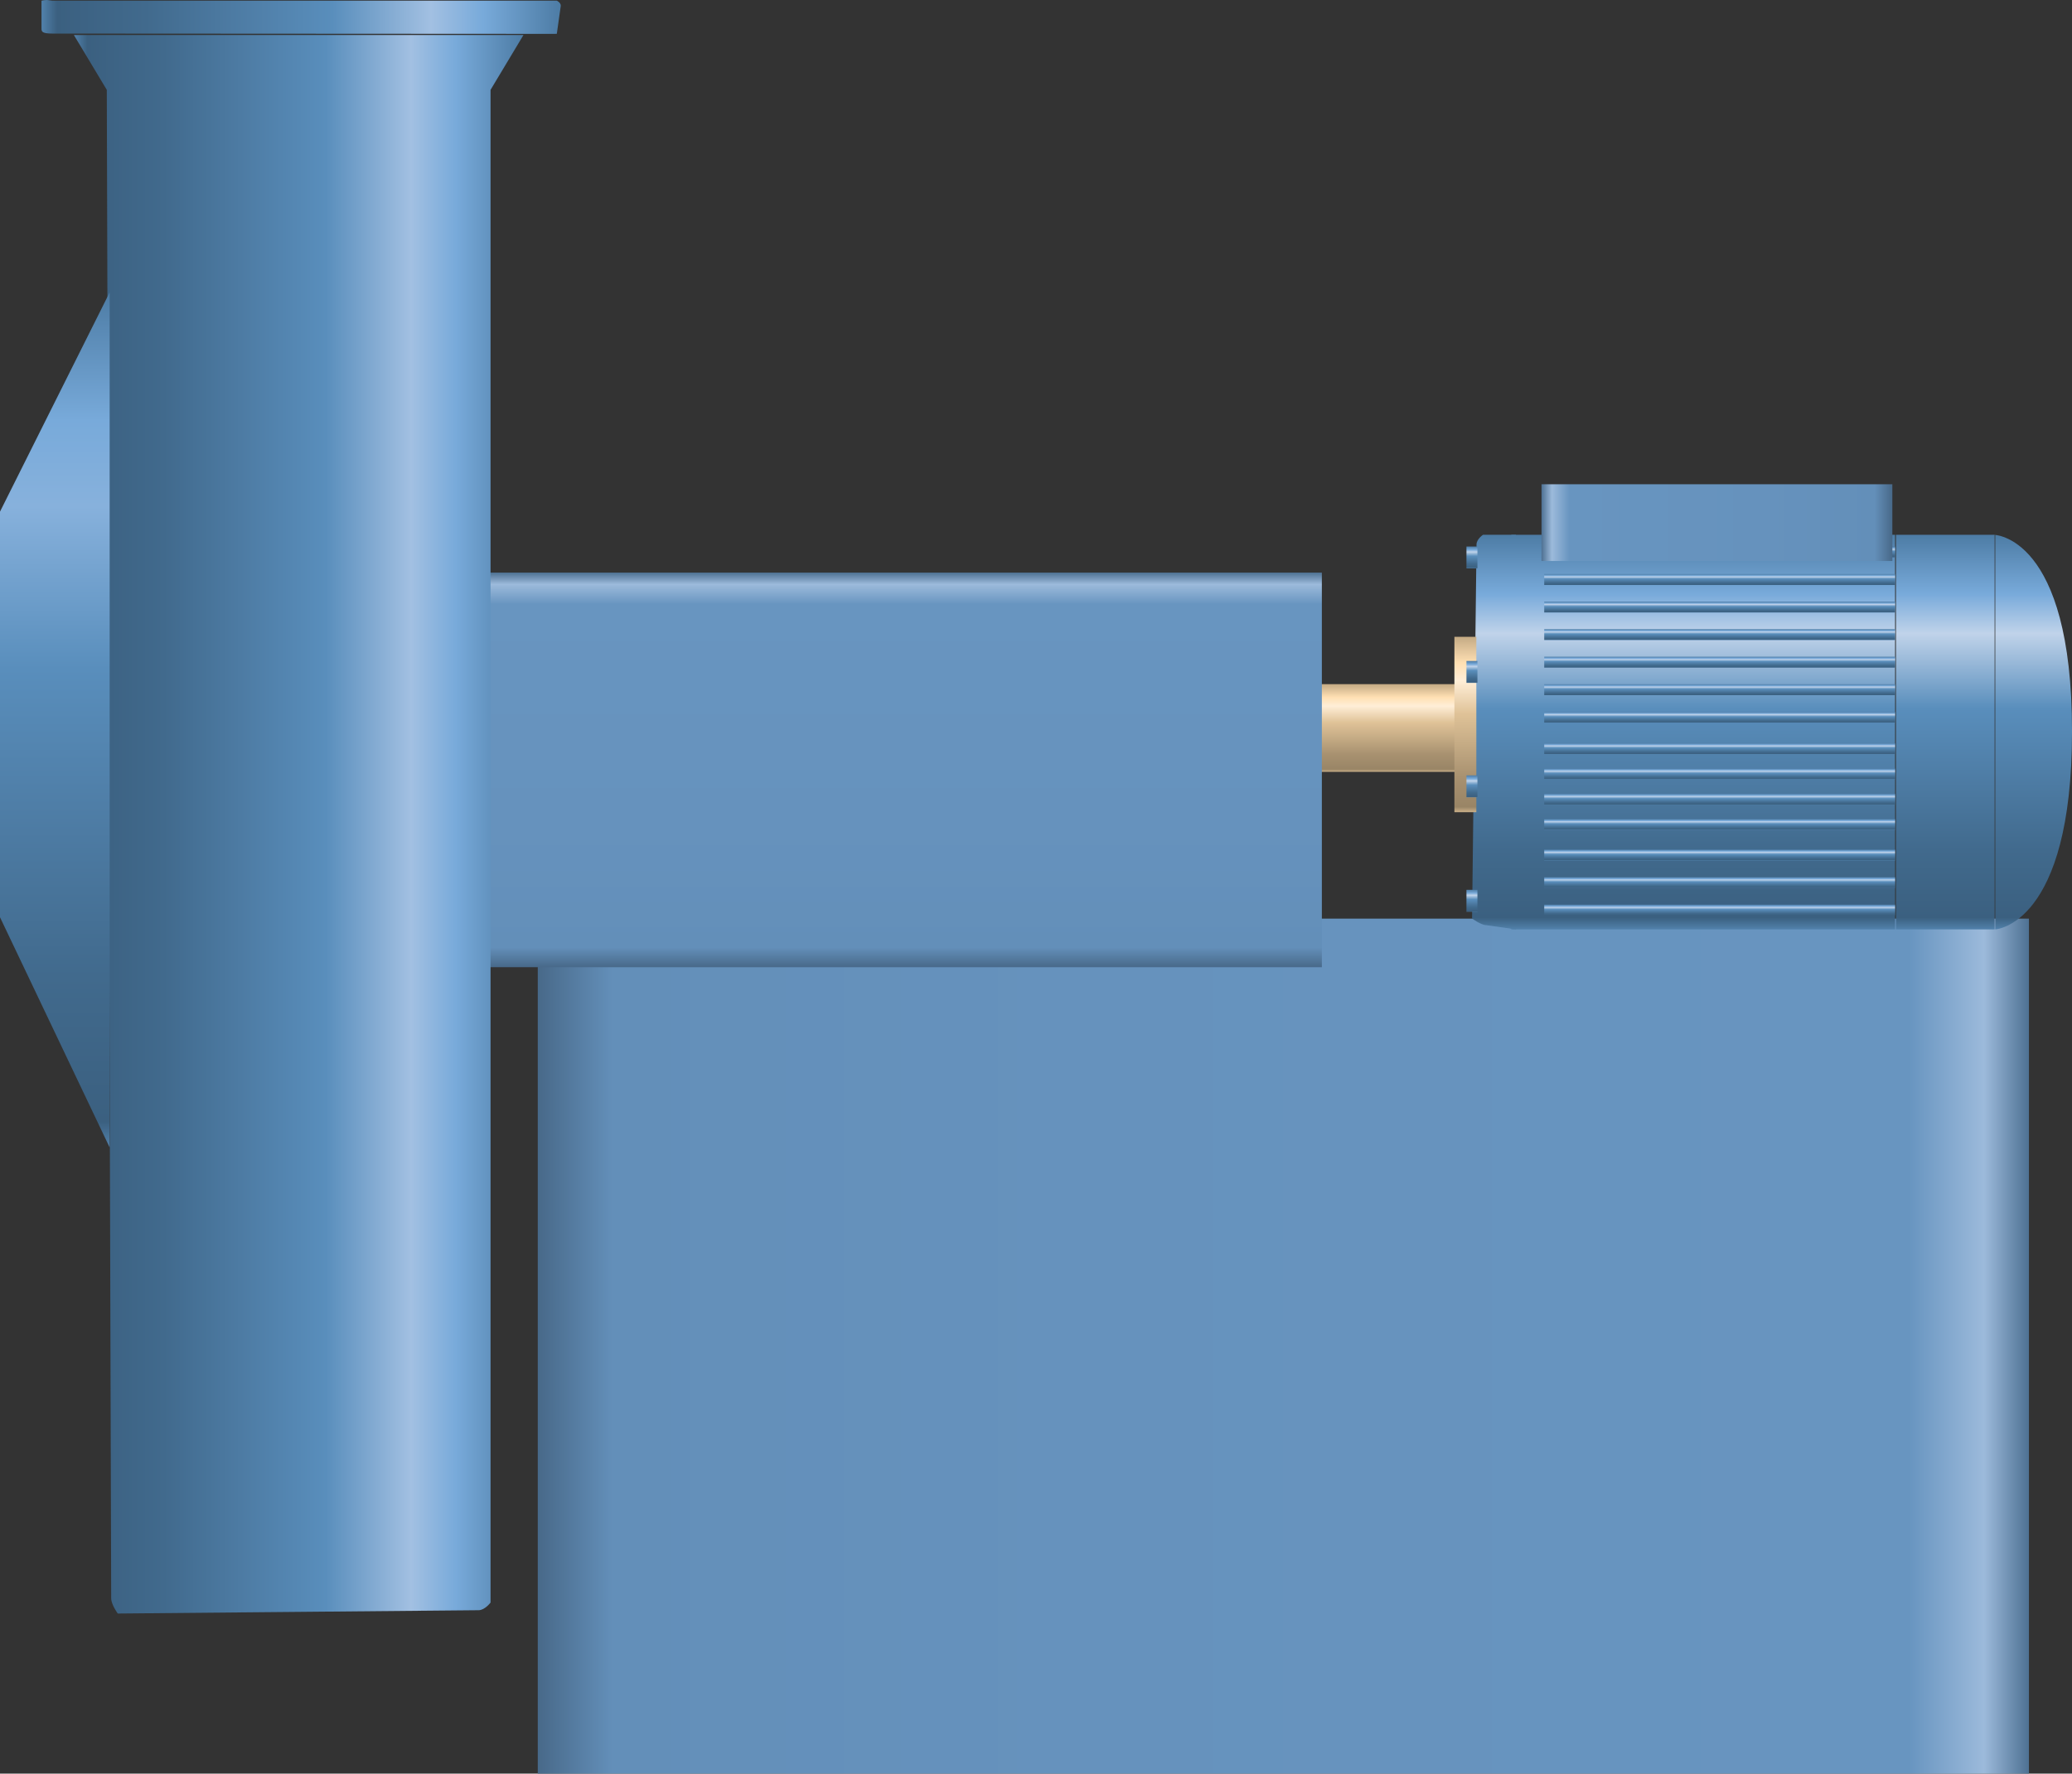 <?xml version="1.0" encoding="utf-8"?>
<!-- Generator: Adobe Illustrator 16.0.0, SVG Export Plug-In . SVG Version: 6.00 Build 0)  -->
<!DOCTYPE svg PUBLIC "-//W3C//DTD SVG 1.1//EN" "http://www.w3.org/Graphics/SVG/1.1/DTD/svg11.dtd">
<svg preserveAspectRatio="none" version="1.1" id="图层_1" xmlns="http://www.w3.org/2000/svg" xmlns:xlink="http://www.w3.org/1999/xlink" x="0px" y="0px"
	 width="141.73px" height="121.352px" viewBox="-0.012 10.211 141.73 121.352"
	 enable-background="new -0.012 10.211 141.73 121.352" xml:space="preserve">
<rect x="-0.012" y="10.211" width="141.73" height="121.352" fill="#333333" stroke="none"/>
<g id="surface421">
	
		<linearGradient id="SVGID_1_" gradientUnits="userSpaceOnUse" x1="409.092" y1="-333.759" x2="273.092" y2="-333.759" gradientTransform="matrix(0.75 0 0 -0.75 -168.046 -148.008)">
		<stop  offset="0" style="stop-color:#4E7193"/>
		<stop  offset="0.03" style="stop-color:#9CBADB"/>
		<stop  offset="0.08" style="stop-color:#6895C0"/>
		<stop  offset="0.64" style="stop-color:#6692BD"/>
		<stop  offset="0.95" style="stop-color:#638FB9"/>
		<stop  offset="1" style="stop-color:#486989"/>
	</linearGradient>
	<path fill="url(#SVGID_1_)" d="M36.773,76.063h53.25v-3h48.75v58.5h-102V76.063z"/>
	
		<linearGradient id="SVGID_2_" gradientUnits="userSpaceOnUse" x1="-312.857" y1="-294.756" x2="-312.857" y2="-330.756" gradientTransform="matrix(-0.75 0 0 -0.75 -118.151 -174.266)">
		<stop  offset="0" style="stop-color:#4D7CA5"/>
		<stop  offset="0.15" style="stop-color:#78AADA"/>
		<stop  offset="0.25" style="stop-color:#C0D3EA"/>
		<stop  offset="0.44" style="stop-color:#598EBC"/>
		<stop  offset="0.6" style="stop-color:#4F7EA7"/>
		<stop  offset="0.8" style="stop-color:#416A8D"/>
		<stop  offset="0.97" style="stop-color:#3B6080"/>
		<stop  offset="1" style="stop-color:#5181AB"/>
	</linearGradient>
	<path fill="url(#SVGID_2_)" d="M129.617,46.801h-26.25v27h26.25V46.801z"/>
	
		<linearGradient id="SVGID_3_" gradientUnits="userSpaceOnUse" x1="-325.861" y1="-294.756" x2="-325.861" y2="-330.756" gradientTransform="matrix(-0.75 0 0 -0.75 -111.346 -174.266)">
		<stop  offset="0" style="stop-color:#4D7CA5"/>
		<stop  offset="0.15" style="stop-color:#78AADA"/>
		<stop  offset="0.25" style="stop-color:#C0D3EA"/>
		<stop  offset="0.44" style="stop-color:#598EBC"/>
		<stop  offset="0.6" style="stop-color:#4F7EA7"/>
		<stop  offset="0.8" style="stop-color:#416A8D"/>
		<stop  offset="0.97" style="stop-color:#3B6080"/>
		<stop  offset="1" style="stop-color:#5181AB"/>
	</linearGradient>
	<path fill="url(#SVGID_3_)" d="M136.426,46.801h-6.75v27h6.75V46.801z"/>
	
		<linearGradient id="SVGID_4_" gradientUnits="userSpaceOnUse" x1="-326.787" y1="-294.756" x2="-326.787" y2="-330.756" gradientTransform="matrix(-0.75 0 0 -0.75 -106.052 -174.266)">
		<stop  offset="0" style="stop-color:#4D7CA5"/>
		<stop  offset="0.15" style="stop-color:#78AADA"/>
		<stop  offset="0.25" style="stop-color:#C0D3EA"/>
		<stop  offset="0.44" style="stop-color:#598EBC"/>
		<stop  offset="0.6" style="stop-color:#4F7EA7"/>
		<stop  offset="0.8" style="stop-color:#416A8D"/>
		<stop  offset="0.97" style="stop-color:#3B6080"/>
		<stop  offset="1" style="stop-color:#5181AB"/>
	</linearGradient>
	<path fill="url(#SVGID_4_)" d="M136.469,46.801v27c0,0,5.25-0.254,5.25-13.543c0-13.457-5.359-13.457-5.359-13.457H136.469z"/>
	
		<linearGradient id="SVGID_5_" gradientUnits="userSpaceOnUse" x1="-329.857" y1="-294.756" x2="-329.857" y2="-330.756" gradientTransform="matrix(-0.75 0 0 -0.75 -111.53 -174.266)">
		<stop  offset="0" style="stop-color:#30679B"/>
		<stop  offset="0.15" style="stop-color:#5D93CF"/>
		<stop  offset="0.25" style="stop-color:#B8C9E4"/>
		<stop  offset="0.44" style="stop-color:#3876B1"/>
		<stop  offset="0.6" style="stop-color:#30699E"/>
		<stop  offset="0.8" style="stop-color:#275785"/>
		<stop  offset="0.97" style="stop-color:#234F79"/>
		<stop  offset="1" style="stop-color:#326BA1"/>
	</linearGradient>
	<path fill="url(#SVGID_5_)" d="M136.238,46.801l-0.75,27L136.238,46.801z"/>
	
		<linearGradient id="SVGID_6_" gradientUnits="userSpaceOnUse" x1="-329.861" y1="-294.76" x2="-329.861" y2="-329.76" gradientTransform="matrix(-0.75 0 0 -0.75 -143.654 -174.281)">
		<stop  offset="0" style="stop-color:#30679B"/>
		<stop  offset="0.15" style="stop-color:#5D93CF"/>
		<stop  offset="0.25" style="stop-color:#B8C9E4"/>
		<stop  offset="0.44" style="stop-color:#3876B1"/>
		<stop  offset="0.6" style="stop-color:#30699E"/>
		<stop  offset="0.8" style="stop-color:#275785"/>
		<stop  offset="0.97" style="stop-color:#234F79"/>
		<stop  offset="1" style="stop-color:#326BA1"/>
	</linearGradient>
	<path fill="url(#SVGID_6_)" d="M104.117,46.789l-0.75,26.25L104.117,46.789z"/>
	
		<linearGradient id="SVGID_7_" gradientUnits="userSpaceOnUse" x1="-322.858" y1="-294.758" x2="-322.858" y2="-302.758" gradientTransform="matrix(-0.75 0 0 -0.75 -146.797 -164.049)">
		<stop  offset="0" style="stop-color:#C4AA84"/>
		<stop  offset="0.15" style="stop-color:#FFE0B3"/>
		<stop  offset="0.25" style="stop-color:#FFEED7"/>
		<stop  offset="0.44" style="stop-color:#DFC297"/>
		<stop  offset="0.6" style="stop-color:#C7AD86"/>
		<stop  offset="0.8" style="stop-color:#A89170"/>
		<stop  offset="0.97" style="stop-color:#998566"/>
		<stop  offset="1" style="stop-color:#CBB189"/>
	</linearGradient>
	<path fill="url(#SVGID_7_)" d="M100.973,57.02h-11.25v6h11.25V57.02z"/>
	
		<linearGradient id="SVGID_8_" gradientUnits="userSpaceOnUse" x1="-314.357" y1="-294.759" x2="-314.357" y2="-295.759" gradientTransform="matrix(-0.75 0 0 -0.75 -118.151 -171.582)">
		<stop  offset="0" style="stop-color:#4D7CA5"/>
		<stop  offset="0.15" style="stop-color:#78AADA"/>
		<stop  offset="0.25" style="stop-color:#C0D3EA"/>
		<stop  offset="0.44" style="stop-color:#598EBC"/>
		<stop  offset="0.6" style="stop-color:#4F7EA7"/>
		<stop  offset="0.8" style="stop-color:#416A8D"/>
		<stop  offset="0.97" style="stop-color:#3B6080"/>
		<stop  offset="1" style="stop-color:#5181AB"/>
	</linearGradient>
	<path fill="url(#SVGID_8_)" d="M129.617,49.488h-24v0.75h24V49.488z"/>
	
		<linearGradient id="SVGID_9_" gradientUnits="userSpaceOnUse" x1="-314.357" y1="-294.758" x2="-314.357" y2="-295.758" gradientTransform="matrix(-0.75 0 0 -0.75 -118.151 -167.811)">
		<stop  offset="0" style="stop-color:#4D7CA5"/>
		<stop  offset="0.15" style="stop-color:#78AADA"/>
		<stop  offset="0.25" style="stop-color:#C0D3EA"/>
		<stop  offset="0.44" style="stop-color:#598EBC"/>
		<stop  offset="0.6" style="stop-color:#4F7EA7"/>
		<stop  offset="0.8" style="stop-color:#416A8D"/>
		<stop  offset="0.97" style="stop-color:#3B6080"/>
		<stop  offset="1" style="stop-color:#5181AB"/>
	</linearGradient>
	<path fill="url(#SVGID_9_)" d="M129.617,53.258h-24v0.75h24V53.258z"/>
	
		<linearGradient id="SVGID_10_" gradientUnits="userSpaceOnUse" x1="-314.357" y1="-294.759" x2="-314.357" y2="-295.759" gradientTransform="matrix(-0.75 0 0 -0.75 -118.151 -165.927)">
		<stop  offset="0" style="stop-color:#4D7CA5"/>
		<stop  offset="0.15" style="stop-color:#78AADA"/>
		<stop  offset="0.25" style="stop-color:#C0D3EA"/>
		<stop  offset="0.44" style="stop-color:#598EBC"/>
		<stop  offset="0.6" style="stop-color:#4F7EA7"/>
		<stop  offset="0.8" style="stop-color:#416A8D"/>
		<stop  offset="0.97" style="stop-color:#3B6080"/>
		<stop  offset="1" style="stop-color:#5181AB"/>
	</linearGradient>
	<path fill="url(#SVGID_10_)" d="M129.617,55.145h-24v0.75h24V55.145z"/>
	
		<linearGradient id="SVGID_11_" gradientUnits="userSpaceOnUse" x1="-314.357" y1="-294.759" x2="-314.357" y2="-295.759" gradientTransform="matrix(-0.75 0 0 -0.75 -118.151 -164.042)">
		<stop  offset="0" style="stop-color:#4D7CA5"/>
		<stop  offset="0.15" style="stop-color:#78AADA"/>
		<stop  offset="0.25" style="stop-color:#C0D3EA"/>
		<stop  offset="0.44" style="stop-color:#598EBC"/>
		<stop  offset="0.6" style="stop-color:#4F7EA7"/>
		<stop  offset="0.8" style="stop-color:#416A8D"/>
		<stop  offset="0.97" style="stop-color:#3B6080"/>
		<stop  offset="1" style="stop-color:#5181AB"/>
	</linearGradient>
	<path fill="url(#SVGID_11_)" d="M129.617,57.027h-24v0.75h24V57.027z"/>
	
		<linearGradient id="SVGID_12_" gradientUnits="userSpaceOnUse" x1="-314.357" y1="-294.759" x2="-314.357" y2="-295.759" gradientTransform="matrix(-0.75 0 0 -0.75 -118.151 -162.157)">
		<stop  offset="0" style="stop-color:#4D7CA5"/>
		<stop  offset="0.15" style="stop-color:#78AADA"/>
		<stop  offset="0.25" style="stop-color:#C0D3EA"/>
		<stop  offset="0.44" style="stop-color:#598EBC"/>
		<stop  offset="0.6" style="stop-color:#4F7EA7"/>
		<stop  offset="0.8" style="stop-color:#416A8D"/>
		<stop  offset="0.97" style="stop-color:#3B6080"/>
		<stop  offset="1" style="stop-color:#5181AB"/>
	</linearGradient>
	<path fill="url(#SVGID_12_)" d="M129.617,58.914h-24v0.75h24V58.914z"/>
	
		<linearGradient id="SVGID_13_" gradientUnits="userSpaceOnUse" x1="-314.357" y1="-294.759" x2="-314.357" y2="-295.759" gradientTransform="matrix(-0.75 0 0 -0.75 -118.151 -160.013)">
		<stop  offset="0" style="stop-color:#4D7CA5"/>
		<stop  offset="0.15" style="stop-color:#78AADA"/>
		<stop  offset="0.25" style="stop-color:#C0D3EA"/>
		<stop  offset="0.44" style="stop-color:#598EBC"/>
		<stop  offset="0.6" style="stop-color:#4F7EA7"/>
		<stop  offset="0.8" style="stop-color:#416A8D"/>
		<stop  offset="0.97" style="stop-color:#3B6080"/>
		<stop  offset="1" style="stop-color:#5181AB"/>
	</linearGradient>
	<path fill="url(#SVGID_13_)" d="M129.617,61.055h-24v0.75h24V61.055z"/>
	
		<linearGradient id="SVGID_14_" gradientUnits="userSpaceOnUse" x1="-314.357" y1="-294.758" x2="-314.357" y2="-295.758" gradientTransform="matrix(-0.75 0 0 -0.75 -118.151 -158.283)">
		<stop  offset="0" style="stop-color:#4D7CA5"/>
		<stop  offset="0.15" style="stop-color:#78AADA"/>
		<stop  offset="0.25" style="stop-color:#C0D3EA"/>
		<stop  offset="0.44" style="stop-color:#598EBC"/>
		<stop  offset="0.6" style="stop-color:#4F7EA7"/>
		<stop  offset="0.8" style="stop-color:#416A8D"/>
		<stop  offset="0.97" style="stop-color:#3B6080"/>
		<stop  offset="1" style="stop-color:#5181AB"/>
	</linearGradient>
	<path fill="url(#SVGID_14_)" d="M129.617,62.785h-24v0.75h24V62.785z"/>
	
		<linearGradient id="SVGID_15_" gradientUnits="userSpaceOnUse" x1="-314.357" y1="-294.759" x2="-314.357" y2="-295.759" gradientTransform="matrix(-0.75 0 0 -0.75 -118.151 -156.554)">
		<stop  offset="0" style="stop-color:#4D7CA5"/>
		<stop  offset="0.15" style="stop-color:#78AADA"/>
		<stop  offset="0.25" style="stop-color:#C0D3EA"/>
		<stop  offset="0.44" style="stop-color:#598EBC"/>
		<stop  offset="0.6" style="stop-color:#4F7EA7"/>
		<stop  offset="0.8" style="stop-color:#416A8D"/>
		<stop  offset="0.97" style="stop-color:#3B6080"/>
		<stop  offset="1" style="stop-color:#5181AB"/>
	</linearGradient>
	<path fill="url(#SVGID_15_)" d="M129.617,64.516h-24v0.75h24V64.516z"/>
	
		<linearGradient id="SVGID_16_" gradientUnits="userSpaceOnUse" x1="-314.357" y1="-294.759" x2="-314.357" y2="-295.759" gradientTransform="matrix(-0.75 0 0 -0.75 -118.151 -154.824)">
		<stop  offset="0" style="stop-color:#4D7CA5"/>
		<stop  offset="0.15" style="stop-color:#78AADA"/>
		<stop  offset="0.25" style="stop-color:#C0D3EA"/>
		<stop  offset="0.44" style="stop-color:#598EBC"/>
		<stop  offset="0.6" style="stop-color:#4F7EA7"/>
		<stop  offset="0.8" style="stop-color:#416A8D"/>
		<stop  offset="0.97" style="stop-color:#3B6080"/>
		<stop  offset="1" style="stop-color:#5181AB"/>
	</linearGradient>
	<path fill="url(#SVGID_16_)" d="M129.617,66.246h-24v0.75h24V66.246z"/>
	
		<linearGradient id="SVGID_17_" gradientUnits="userSpaceOnUse" x1="-314.357" y1="-294.759" x2="-314.357" y2="-295.759" gradientTransform="matrix(-0.75 0 0 -0.75 -118.151 -152.732)">
		<stop  offset="0" style="stop-color:#4D7CA5"/>
		<stop  offset="0.15" style="stop-color:#78AADA"/>
		<stop  offset="0.25" style="stop-color:#C0D3EA"/>
		<stop  offset="0.44" style="stop-color:#598EBC"/>
		<stop  offset="0.6" style="stop-color:#4F7EA7"/>
		<stop  offset="0.8" style="stop-color:#416A8D"/>
		<stop  offset="0.97" style="stop-color:#3B6080"/>
		<stop  offset="1" style="stop-color:#5181AB"/>
	</linearGradient>
	<path fill="url(#SVGID_17_)" d="M129.617,68.336h-24v0.75h24V68.336z"/>
	
		<linearGradient id="SVGID_18_" gradientUnits="userSpaceOnUse" x1="-314.357" y1="-294.759" x2="-314.357" y2="-295.759" gradientTransform="matrix(-0.75 0 0 -0.75 -118.151 -150.847)">
		<stop  offset="0" style="stop-color:#4D7CA5"/>
		<stop  offset="0.15" style="stop-color:#78AADA"/>
		<stop  offset="0.25" style="stop-color:#C0D3EA"/>
		<stop  offset="0.44" style="stop-color:#598EBC"/>
		<stop  offset="0.6" style="stop-color:#4F7EA7"/>
		<stop  offset="0.8" style="stop-color:#416A8D"/>
		<stop  offset="0.97" style="stop-color:#3B6080"/>
		<stop  offset="1" style="stop-color:#5181AB"/>
	</linearGradient>
	<path fill="url(#SVGID_18_)" d="M129.617,70.223h-24v0.75h24V70.223z"/>
	
		<linearGradient id="SVGID_19_" gradientUnits="userSpaceOnUse" x1="-314.357" y1="-294.759" x2="-314.357" y2="-295.759" gradientTransform="matrix(-0.75 0 0 -0.75 -118.151 -148.963)">
		<stop  offset="0" style="stop-color:#4D7CA5"/>
		<stop  offset="0.15" style="stop-color:#78AADA"/>
		<stop  offset="0.25" style="stop-color:#C0D3EA"/>
		<stop  offset="0.44" style="stop-color:#598EBC"/>
		<stop  offset="0.6" style="stop-color:#4F7EA7"/>
		<stop  offset="0.8" style="stop-color:#416A8D"/>
		<stop  offset="0.97" style="stop-color:#3B6080"/>
		<stop  offset="1" style="stop-color:#5181AB"/>
	</linearGradient>
	<path fill="url(#SVGID_19_)" d="M129.617,72.105h-24v0.75h24V72.105z"/>
	
		<linearGradient id="SVGID_20_" gradientUnits="userSpaceOnUse" x1="-314.357" y1="-294.759" x2="-314.357" y2="-295.759" gradientTransform="matrix(-0.75 0 0 -0.75 -118.151 -173.467)">
		<stop  offset="0" style="stop-color:#4D7CA5"/>
		<stop  offset="0.15" style="stop-color:#78AADA"/>
		<stop  offset="0.25" style="stop-color:#C0D3EA"/>
		<stop  offset="0.44" style="stop-color:#598EBC"/>
		<stop  offset="0.6" style="stop-color:#4F7EA7"/>
		<stop  offset="0.8" style="stop-color:#416A8D"/>
		<stop  offset="0.97" style="stop-color:#3B6080"/>
		<stop  offset="1" style="stop-color:#5181AB"/>
	</linearGradient>
	<path fill="url(#SVGID_20_)" d="M129.617,47.602h-24v0.75h24V47.602z"/>
	
		<linearGradient id="SVGID_21_" gradientUnits="userSpaceOnUse" x1="-314.357" y1="-294.759" x2="-314.357" y2="-295.759" gradientTransform="matrix(-0.75 0 0 -0.75 -118.151 -169.696)">
		<stop  offset="0" style="stop-color:#4D7CA5"/>
		<stop  offset="0.15" style="stop-color:#78AADA"/>
		<stop  offset="0.25" style="stop-color:#C0D3EA"/>
		<stop  offset="0.44" style="stop-color:#598EBC"/>
		<stop  offset="0.6" style="stop-color:#4F7EA7"/>
		<stop  offset="0.8" style="stop-color:#416A8D"/>
		<stop  offset="0.97" style="stop-color:#3B6080"/>
		<stop  offset="1" style="stop-color:#5181AB"/>
	</linearGradient>
	<path fill="url(#SVGID_21_)" d="M129.617,51.371h-24v0.75h24V51.371z"/>
	
		<linearGradient id="SVGID_22_" gradientUnits="userSpaceOnUse" x1="-328.358" y1="-294.758" x2="-328.358" y2="-330.758" gradientTransform="matrix(-0.75 0 0 -0.75 -144.089 -174.267)">
		<stop  offset="0" style="stop-color:#4D7CA5"/>
		<stop  offset="0.15" style="stop-color:#78AADA"/>
		<stop  offset="0.25" style="stop-color:#C0D3EA"/>
		<stop  offset="0.44" style="stop-color:#598EBC"/>
		<stop  offset="0.6" style="stop-color:#4F7EA7"/>
		<stop  offset="0.8" style="stop-color:#416A8D"/>
		<stop  offset="0.97" style="stop-color:#3B6080"/>
		<stop  offset="1" style="stop-color:#5181AB"/>
	</linearGradient>
	<path fill="url(#SVGID_22_)" d="M103.68,46.801h-2.25c0,0-0.445,0.293-0.445,0.668l-0.305,25.582c0,0,0.609,0.461,0.98,0.461
		l2.02,0.289V46.801z"/>
	
		<linearGradient id="SVGID_23_" gradientUnits="userSpaceOnUse" x1="-329.358" y1="-294.757" x2="-329.358" y2="-310.757" gradientTransform="matrix(-0.75 0 0 -0.75 -146.797 -167.287)">
		<stop  offset="0" style="stop-color:#C4AA84"/>
		<stop  offset="0.15" style="stop-color:#FFE0B3"/>
		<stop  offset="0.25" style="stop-color:#FFEED7"/>
		<stop  offset="0.44" style="stop-color:#DFC297"/>
		<stop  offset="0.6" style="stop-color:#C7AD86"/>
		<stop  offset="0.8" style="stop-color:#A89170"/>
		<stop  offset="0.97" style="stop-color:#998566"/>
		<stop  offset="1" style="stop-color:#CBB189"/>
	</linearGradient>
	<path fill="url(#SVGID_23_)" d="M100.973,53.781h-1.5v12h1.5V53.781z"/>
	
		<linearGradient id="SVGID_24_" gradientUnits="userSpaceOnUse" x1="-329.859" y1="-294.757" x2="-329.859" y2="-296.757" gradientTransform="matrix(-0.75 0 0 -0.75 -146.722 -173.467)">
		<stop  offset="0" style="stop-color:#4D7CA5"/>
		<stop  offset="0.15" style="stop-color:#78AADA"/>
		<stop  offset="0.25" style="stop-color:#C0D3EA"/>
		<stop  offset="0.44" style="stop-color:#598EBC"/>
		<stop  offset="0.6" style="stop-color:#4F7EA7"/>
		<stop  offset="0.8" style="stop-color:#416A8D"/>
		<stop  offset="0.97" style="stop-color:#3B6080"/>
		<stop  offset="1" style="stop-color:#5181AB"/>
	</linearGradient>
	<path fill="url(#SVGID_24_)" d="M101.047,47.602h-0.75v1.5h0.75V47.602z"/>
	
		<linearGradient id="SVGID_25_" gradientUnits="userSpaceOnUse" x1="-329.859" y1="-294.761" x2="-329.859" y2="-296.761" gradientTransform="matrix(-0.75 0 0 -0.75 -146.722 -165.637)">
		<stop  offset="0" style="stop-color:#4D7CA5"/>
		<stop  offset="0.15" style="stop-color:#78AADA"/>
		<stop  offset="0.25" style="stop-color:#C0D3EA"/>
		<stop  offset="0.44" style="stop-color:#598EBC"/>
		<stop  offset="0.6" style="stop-color:#4F7EA7"/>
		<stop  offset="0.8" style="stop-color:#416A8D"/>
		<stop  offset="0.97" style="stop-color:#3B6080"/>
		<stop  offset="1" style="stop-color:#5181AB"/>
	</linearGradient>
	<path fill="url(#SVGID_25_)" d="M101.047,55.434h-0.75v1.5h0.75V55.434z"/>
	
		<linearGradient id="SVGID_26_" gradientUnits="userSpaceOnUse" x1="-329.859" y1="-294.761" x2="-329.859" y2="-296.761" gradientTransform="matrix(-0.75 0 0 -0.75 -146.722 -157.808)">
		<stop  offset="0" style="stop-color:#4D7CA5"/>
		<stop  offset="0.15" style="stop-color:#78AADA"/>
		<stop  offset="0.25" style="stop-color:#C0D3EA"/>
		<stop  offset="0.44" style="stop-color:#598EBC"/>
		<stop  offset="0.6" style="stop-color:#4F7EA7"/>
		<stop  offset="0.8" style="stop-color:#416A8D"/>
		<stop  offset="0.97" style="stop-color:#3B6080"/>
		<stop  offset="1" style="stop-color:#5181AB"/>
	</linearGradient>
	<path fill="url(#SVGID_26_)" d="M101.047,63.262h-0.75v1.5h0.75V63.262z"/>
	
		<linearGradient id="SVGID_27_" gradientUnits="userSpaceOnUse" x1="-329.859" y1="-294.757" x2="-329.859" y2="-296.757" gradientTransform="matrix(-0.75 0 0 -0.75 -146.722 -149.978)">
		<stop  offset="0" style="stop-color:#4D7CA5"/>
		<stop  offset="0.15" style="stop-color:#78AADA"/>
		<stop  offset="0.25" style="stop-color:#C0D3EA"/>
		<stop  offset="0.44" style="stop-color:#598EBC"/>
		<stop  offset="0.6" style="stop-color:#4F7EA7"/>
		<stop  offset="0.8" style="stop-color:#416A8D"/>
		<stop  offset="0.97" style="stop-color:#3B6080"/>
		<stop  offset="1" style="stop-color:#5181AB"/>
	</linearGradient>
	<path fill="url(#SVGID_27_)" d="M101.047,71.09h-0.75v1.5h0.75V71.09z"/>
	
		<linearGradient id="SVGID_28_" gradientUnits="userSpaceOnUse" x1="-298.362" y1="-298.257" x2="-330.362" y2="-298.257" gradientTransform="matrix(-0.75 0 0 -0.75 -118.342 -177.724)">
		<stop  offset="0" style="stop-color:#4E7193"/>
		<stop  offset="0.03" style="stop-color:#9CBADB"/>
		<stop  offset="0.08" style="stop-color:#6895C0"/>
		<stop  offset="0.64" style="stop-color:#6692BD"/>
		<stop  offset="0.95" style="stop-color:#638FB9"/>
		<stop  offset="1" style="stop-color:#486989"/>
	</linearGradient>
	<path fill="url(#SVGID_28_)" d="M129.43,48.594h-24v-5.25h24V48.594z"/>
	
		<linearGradient id="SVGID_29_" gradientUnits="userSpaceOnUse" x1="311.094" y1="-294.757" x2="311.094" y2="-330.757" gradientTransform="matrix(0.75 0 0 -0.75 -171.414 -171.681)">
		<stop  offset="0" style="stop-color:#4E7193"/>
		<stop  offset="0.03" style="stop-color:#9CBADB"/>
		<stop  offset="0.08" style="stop-color:#6895C0"/>
		<stop  offset="0.64" style="stop-color:#6692BD"/>
		<stop  offset="0.95" style="stop-color:#638FB9"/>
		<stop  offset="1" style="stop-color:#486989"/>
	</linearGradient>
	<path fill="url(#SVGID_29_)" d="M33.406,49.387h57v27h-57V49.387z"/>
	
		<linearGradient id="SVGID_30_" gradientUnits="userSpaceOnUse" x1="314.089" y1="-366.754" x2="273.089" y2="-366.754" gradientTransform="matrix(0.75 0 0 -0.75 -199.774 -208.458)">
		<stop  offset="0" style="stop-color:#4D7CA5"/>
		<stop  offset="0.15" style="stop-color:#78AADA"/>
		<stop  offset="0.25" style="stop-color:#A2C0E2"/>
		<stop  offset="0.44" style="stop-color:#598EBC"/>
		<stop  offset="0.6" style="stop-color:#4F7EA7"/>
		<stop  offset="0.8" style="stop-color:#416A8D"/>
		<stop  offset="0.97" style="stop-color:#3B6080"/>
		<stop  offset="1" style="stop-color:#5181AB"/>
	</linearGradient>
	<path fill="url(#SVGID_30_)" d="M33.543,16.359v103.5c0,0-0.391,0.523-0.82,0.523l-24.68,0.227c0,0-0.449-0.609-0.449-1.039
		L7.293,16.359l-2.25-3.75h30.75L33.543,16.359z"/>
	
		<linearGradient id="SVGID_31_" gradientUnits="userSpaceOnUse" x1="320.45" y1="-296.237" x2="273.091" y2="-296.237" gradientTransform="matrix(0.75 0 0 -0.75 -201.99 -210.81)">
		<stop  offset="0" style="stop-color:#4D7CA5"/>
		<stop  offset="0.15" style="stop-color:#78AADA"/>
		<stop  offset="0.25" style="stop-color:#A2C0E2"/>
		<stop  offset="0.44" style="stop-color:#598EBC"/>
		<stop  offset="0.6" style="stop-color:#4F7EA7"/>
		<stop  offset="0.8" style="stop-color:#416A8D"/>
		<stop  offset="0.97" style="stop-color:#3B6080"/>
		<stop  offset="1" style="stop-color:#5181AB"/>
	</linearGradient>
	<path fill="url(#SVGID_31_)" d="M3.578,10.258h34.5c0,0,0.27,0.125,0.27,0.34l-0.27,1.91c0,0,0.063,0.02-0.152,0.02l-34.348-0.02
		c-0.75,0-0.75-0.152-0.75-0.367v-1.883c0,0,0.172-0.047,0.383-0.047L3.578,10.258z"/>
	
		<linearGradient id="SVGID_32_" gradientUnits="userSpaceOnUse" x1="278.093" y1="-294.76" x2="278.093" y2="-372.76" gradientTransform="matrix(0.75 0 0 -0.75 -204.832 -190.851)">
		<stop  offset="0" style="stop-color:#4D7CA5"/>
		<stop  offset="0.15" style="stop-color:#78AADA"/>
		<stop  offset="0.25" style="stop-color:#87B1DC"/>
		<stop  offset="0.44" style="stop-color:#598EBC"/>
		<stop  offset="0.6" style="stop-color:#4F7EA7"/>
		<stop  offset="0.8" style="stop-color:#416A8D"/>
		<stop  offset="0.97" style="stop-color:#3B6080"/>
		<stop  offset="1" style="stop-color:#5181AB"/>
	</linearGradient>
	<path fill="url(#SVGID_32_)" d="M-0.012,45.219l7.5-15v58.5l-7.5-15.75V45.219z"/>
</g>
</svg>
